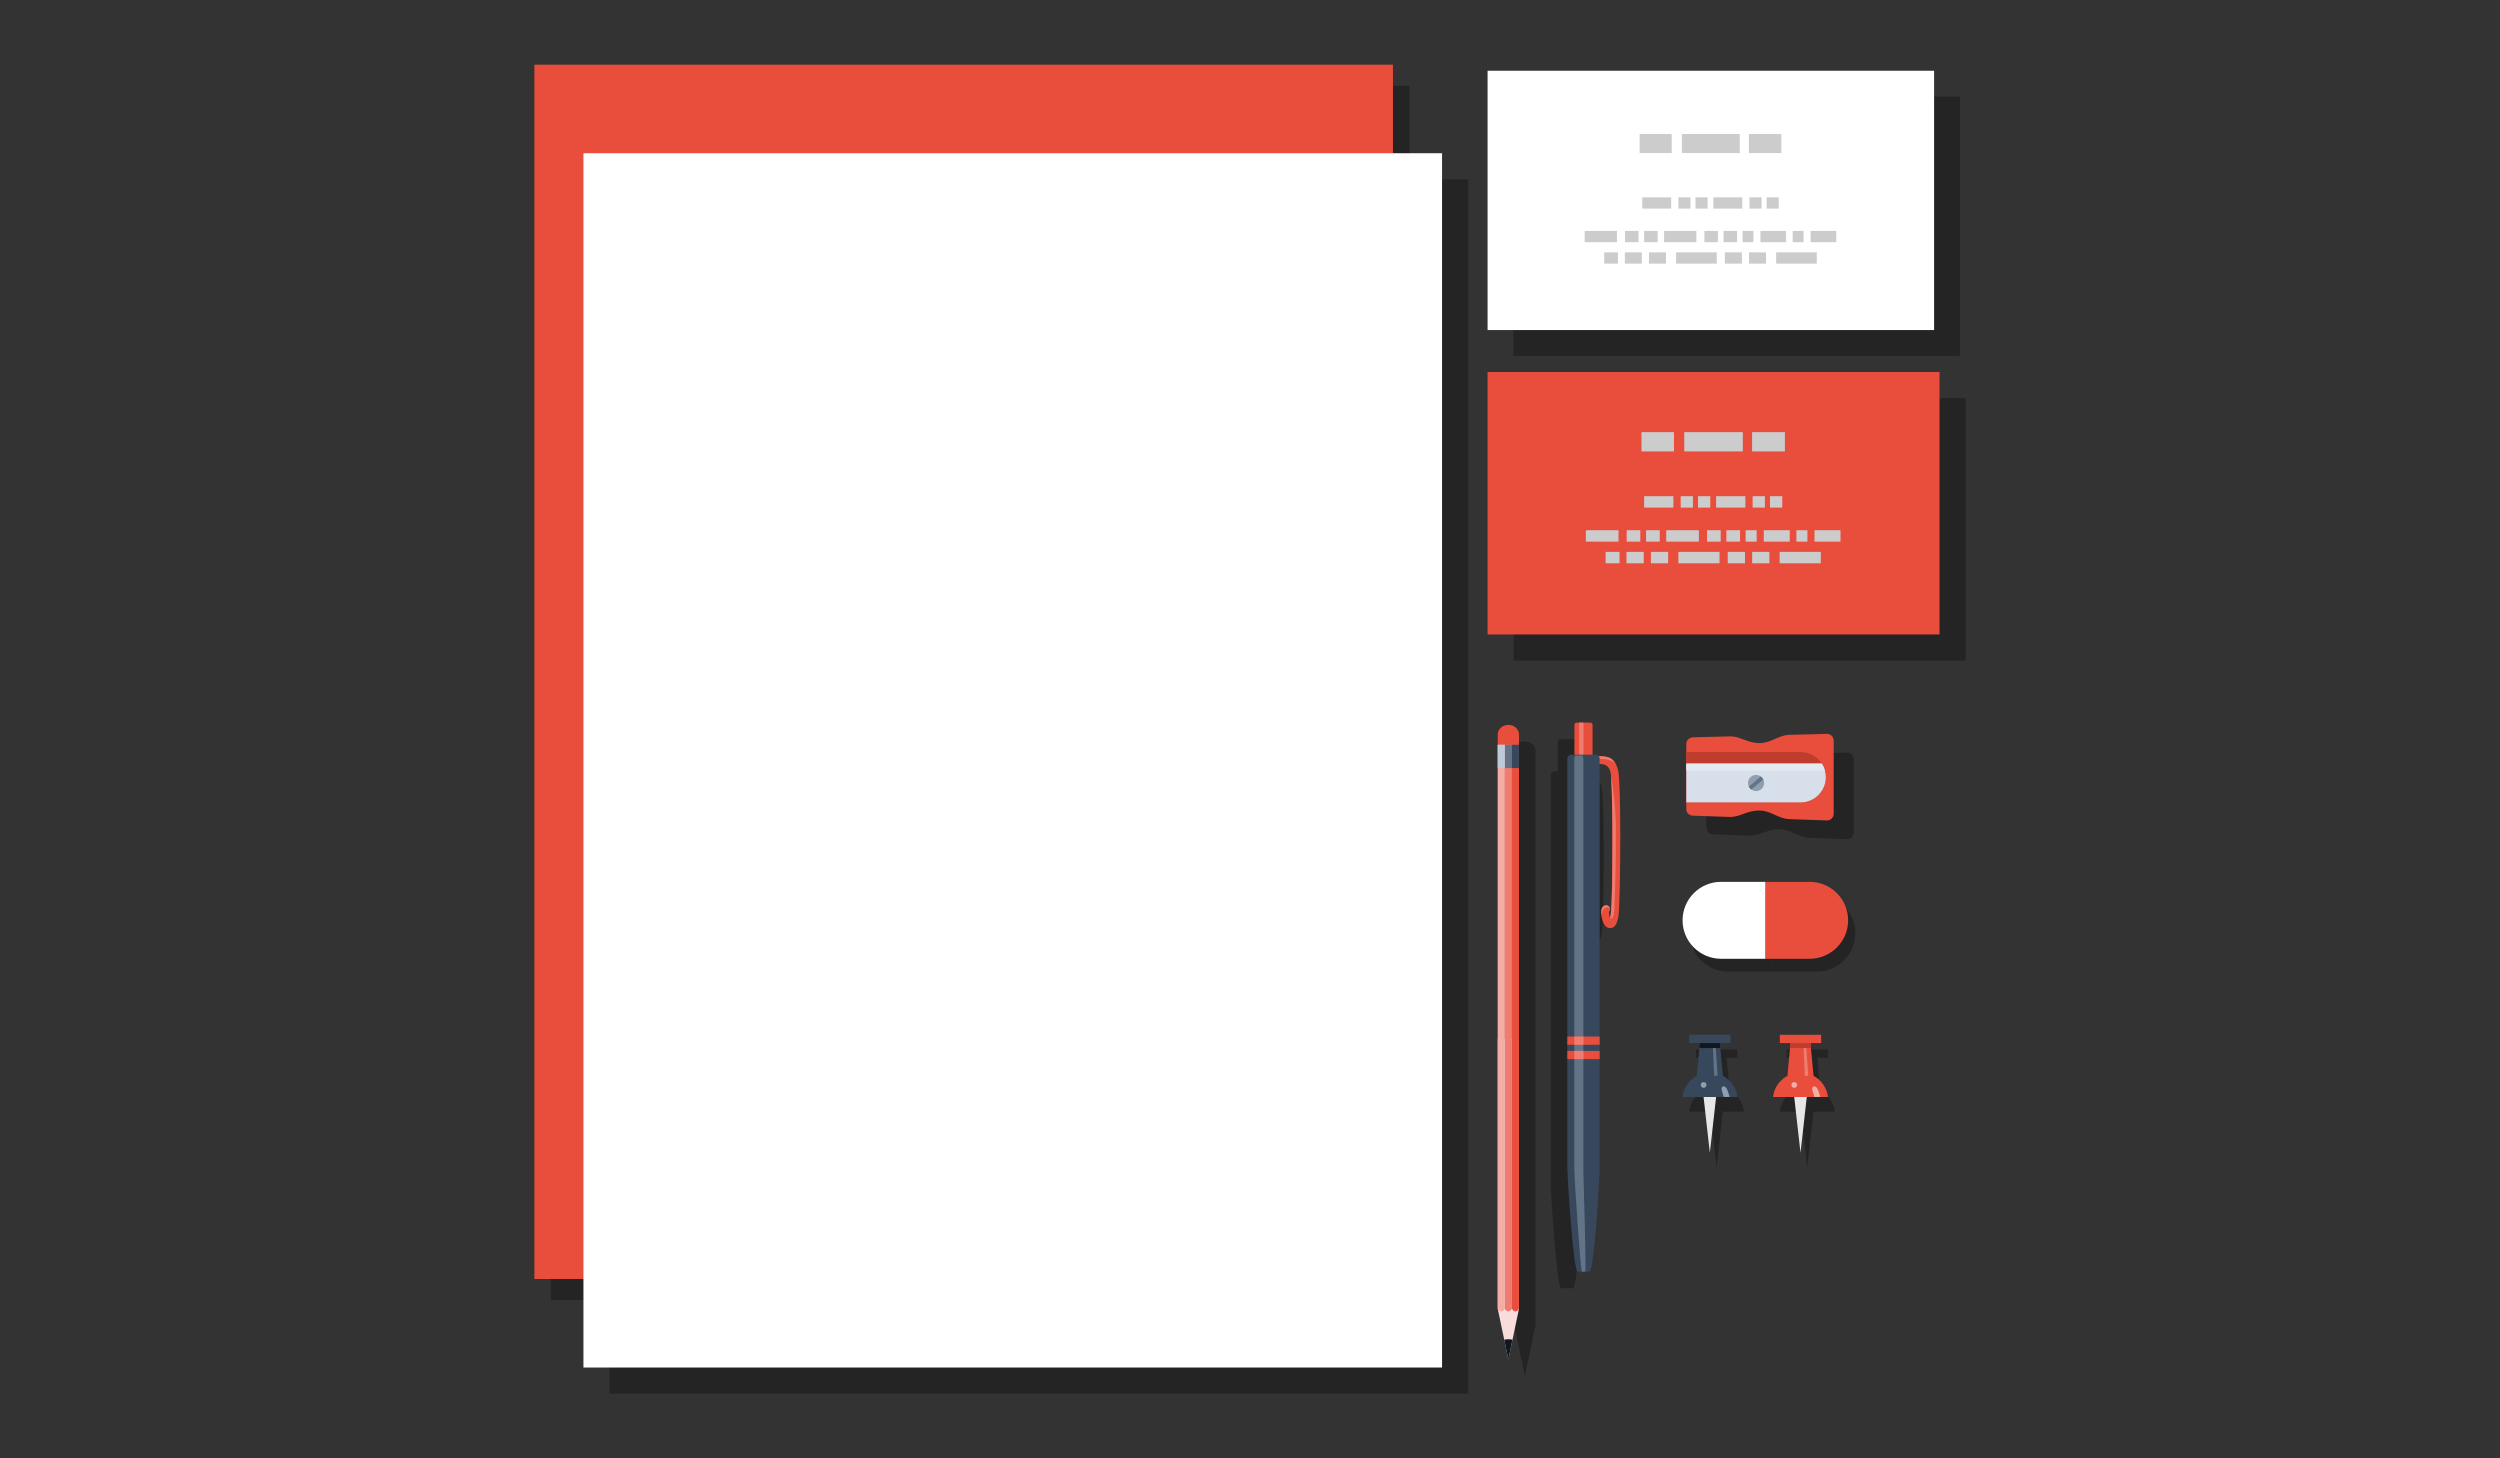<?xml version="1.0" encoding="utf-8"?>
<!-- Generator: Adobe Illustrator 16.0.0, SVG Export Plug-In . SVG Version: 6.00 Build 0)  -->
<!DOCTYPE svg PUBLIC "-//W3C//DTD SVG 1.1//EN" "http://www.w3.org/Graphics/SVG/1.1/DTD/svg11.dtd">
<svg version="1.1" id="Layer_1" xmlns="http://www.w3.org/2000/svg" xmlns:xlink="http://www.w3.org/1999/xlink" x="0px" y="0px"
	 width="600px" height="350px" viewBox="0 0 600 350" enable-background="new 0 0 600 350" xml:space="preserve">
<rect x="0" y="0" width="600" height="350" fill="#333333" stroke="none"/>
<g>
	<g>
		<path opacity="0.3" fill="#010101" enable-background="new    " d="M373.152,185.099h0.73v-7.156c0-0.296,0.246-0.537,0.539-0.537
			h0.74h0.783h1.756c0.293,0,0.535,0.241,0.535,0.537v7.156h0.734c0.092,0,0.186,0.011,0.277,0.044
			c0.18,0.051,0.344,0.163,0.463,0.301c1.84-0.011,3.855,0.199,4.662,3.396c0.359,1.432,0.51,8.214,0.514,15.469
			c0.016,8.879-0.182,18.506-0.469,19.81c-0.188,0.864-0.373,1.415-0.594,1.784c-0.371,0.611-0.799,0.807-1.354,0.822
			c-0.979,0.036-1.613-0.94-1.92-2.071c-0.092-0.344-0.156-0.704-0.199-1.05c-0.033-0.353-0.043-0.699-0.016-0.987
			c0.064-0.758,0.408-1.282,1.064-1.366c0.518-0.055,0.984,0.31,1.037,0.83c0.033,0.287-0.059,0.549-0.24,0.745
			c-0.006,0.153,0,0.344,0.021,0.569c0.031,0.251,0.08,0.52,0.15,0.769c0.029,0.103,0.041,0.194,0.041,0.284
			c0.051-0.188,0.113-0.431,0.174-0.729c0.258-1.208,0.447-10.654,0.436-19.414c-0.004-7.113-0.141-13.731-0.467-15.018
			c-0.426-1.677-1.533-1.937-2.621-1.963v65.429v1.965v1.479v1.965v26.295c0,2.071-1.27,24.723-2.465,24.723h-1.006h-0.791h-1
			c-1.033,0-2.469-22.651-2.469-24.723v-26.295v-1.965v-1.479v-1.965v-66.7C372.193,185.524,372.625,185.099,373.152,185.099z"/>
		<path fill="#E94E3C" d="M378.404,173.422h3.27c0.297,0,0.539,0.243,0.539,0.542v19.284c0,0.299-0.242,0.536-0.539,0.536h-3.27
			c-0.297,0-0.539-0.237-0.539-0.536v-19.284C377.865,173.666,378.107,173.422,378.404,173.422z"/>
		<path fill="#EE7C70" d="M379.135,173.422h0.791c0.07,0,0.123,0.06,0.123,0.129v20.108c0,0.072-0.053,0.129-0.123,0.129h-0.791
			c-0.068,0-0.129-0.057-0.129-0.129v-20.108C379.006,173.485,379.064,173.422,379.135,173.422z"/>
		<g>
			<path fill="#E94E3C" d="M382.75,183.36c-0.516,0-0.941-0.419-0.941-0.941c0-0.523,0.426-0.94,0.941-0.94
				c0.33,0,0.404-0.006,0.475-0.006h0.004c1.953-0.035,4.246-0.069,5.117,3.379c0.367,1.437,0.512,8.227,0.521,15.48
				c0.014,8.867-0.186,18.5-0.475,19.804c-0.186,0.863-0.371,1.418-0.598,1.785c-0.369,0.609-0.795,0.809-1.355,0.824
				c-0.977,0.033-1.609-0.937-1.908-2.071c-0.098-0.339-0.164-0.713-0.203-1.05c-0.039-0.357-0.051-0.696-0.018-0.99
				c0.063-0.756,0.408-1.29,1.066-1.357c0.512-0.064,0.979,0.31,1.039,0.828c0.037,0.279-0.066,0.549-0.244,0.742
				c-0.01,0.15-0.004,0.35,0.023,0.575c0.031,0.243,0.08,0.512,0.145,0.771c0.027,0.097,0.037,0.188,0.037,0.279
				c0.061-0.192,0.113-0.43,0.178-0.727c0.264-1.21,0.447-10.654,0.436-19.413c-0.006-7.113-0.133-13.731-0.467-15.018
				c-0.506-2.018-1.992-1.99-3.266-1.964l0,0L382.75,183.36L382.75,183.36z M383.225,181.473h0.004H383.225z"/>
		</g>
		<g>
			<path fill="#EE7C70" d="M387.416,218.448c-0.07,1.111-0.248,2.218-1.039,2.021c0.125-0.283,0.227-0.987,0.299-2.021H387.416
				L387.416,218.448z M384.332,218.448h0.373c-0.162,0.275-0.297,0.655-0.377,1.178c-0.039-0.354-0.051-0.692-0.018-0.989
				C384.316,218.572,384.322,218.508,384.332,218.448z M386.646,186.153c0.51,2.33,1.168,8.437,1.174,12.979
				c0,7.254-0.168,15.013-0.35,18.315c-0.018,0.307-0.027,0.657-0.055,1.001h-0.74c0.289-3.647,0.324-11.302,0.311-18.116
				C386.984,195.038,386.857,189.285,386.646,186.153L386.646,186.153z M384.705,218.448h-0.373
				c0.102-0.641,0.426-1.089,1.008-1.167c0.586-0.097,1.027,0.393,1.076,0.823C386.346,217.831,385.318,217.399,384.705,218.448
				L384.705,218.448z M387.82,183.442c-0.873-1.395-3.654-1.33-5.602-1.3h-0.006l-0.361,0.014c0.109-0.396,0.469-0.678,0.898-0.678
				c0.33,0,0.404-0.006,0.475-0.006h0.004C385.684,181.521,386.906,181.617,387.82,183.442L387.82,183.442z M383.225,181.473h0.004
				H383.225z"/>
		</g>
		<path fill="#37485C" d="M377.127,181.117h5.818c0.529,0,0.963,0.431,0.963,0.958v98.411c0,2.072-1.27,24.722-2.465,24.722h-2.807
			c-1.027,0-2.467-22.649-2.467-24.722v-98.411C376.17,181.548,376.607,181.117,377.127,181.117z"/>
		<path fill="#637486" d="M378.102,181.316h1.631c0.148,0,0.271,0.43,0.271,0.958v98.407c0,2.075,0.768,24.521,0.436,24.521h-0.793
			c-0.285,0-1.814-22.446-1.814-24.521v-98.407C377.832,181.746,377.951,181.316,378.102,181.316z"/>
		<g>
			<rect x="376.17" y="252.219" fill="#E94E3C" width="7.738" height="1.969"/>
			<rect x="376.17" y="248.774" fill="#E94E3C" width="7.738" height="1.97"/>
		</g>
		<g>
			<rect x="377.832" y="252.219" fill="#EE7C70" width="2.207" height="1.969"/>
			<rect x="377.832" y="248.774" fill="#EE7C70" width="2.207" height="1.97"/>
		</g>
	</g>
	<path opacity="0.3" fill="#010101" enable-background="new    " d="M413.486,266.795l-1.508,13.398l-1.506-13.398h-5.086
		c0.254-2.211,1.588-4.085,3.465-5.091l0.727-7.842h-2.555v-1.999h9.91v1.999h-2.555l0.73,7.842c1.871,1.004,3.203,2.88,3.463,5.091
		h-1.855h-1.418H413.486z"/>
	<g>
		<polygon fill="#E7E7E7" points="408.799,262.766 411.926,262.766 410.359,276.673 		"/>
		<path fill="#37485C" d="M405.41,248.349h9.904v1.991h-2.549l0.725,7.854c1.877,0.997,3.213,2.874,3.463,5.08h-13.176
			c0.254-2.206,1.586-4.075,3.457-5.08l0.73-7.854h-2.551v-1.991H405.41z"/>
		<polygon fill="#637486" points="411.688,250.34 412.227,258.19 411.396,258.19 411.059,250.34 		"/>
		<polygon fill="#0E1722" points="412.766,250.34 412.873,251.536 407.852,251.536 407.959,250.34 		"/>
		<circle fill="#909FAF" cx="408.863" cy="260.387" r="0.684"/>
		<path fill="#909FAF" d="M415.1,263.27h-1.414c-0.119-0.499-0.262-0.989-0.426-1.474c-0.426-1.205,0.742-1.507,1.232-0.366
			C414.744,262.027,414.943,262.641,415.1,263.27z"/>
	</g>
	<path opacity="0.3" fill="#010101" enable-background="new    " d="M435.246,266.795l-1.512,13.398l-1.508-13.398h-5.084
		c0.252-2.211,1.594-4.085,3.465-5.091l0.727-7.842h-2.557v-1.999h9.912v1.999h-2.557l0.732,7.842
		c1.867,1.004,3.207,2.88,3.459,5.091h-1.855h-1.41H435.246z"/>
	<g>
		<polygon fill="#E7E7E7" points="430.555,262.766 433.686,262.766 432.119,276.673 		"/>
		<path fill="#E94E3C" d="M427.158,248.349h9.922v1.991h-2.563l0.732,7.854c1.867,0.997,3.203,2.874,3.461,5.08h-13.184
			c0.256-2.206,1.588-4.075,3.467-5.08l0.723-7.854h-2.557v-1.991H427.158z"/>
		<polygon fill="#EE7C70" points="433.443,250.34 433.982,258.19 433.152,258.19 432.818,250.34 		"/>
		<polygon fill="#BB3E2F" points="434.518,250.34 434.631,251.536 429.607,251.536 429.713,250.34 		"/>
		<circle fill="#F3ADA5" cx="430.619" cy="260.387" r="0.684"/>
		<path fill="#F3ADA5" d="M436.848,263.27h-1.41c-0.117-0.499-0.258-0.989-0.43-1.474c-0.412-1.205,0.754-1.507,1.244-0.366
			C436.504,262.027,436.703,262.641,436.848,263.27z"/>
	</g>
	<g>
		<path opacity="0.3" fill="#010101" enable-background="new    " d="M363.424,285.406v32.673l1.549,7.412l0.996,4.737l0.994-4.737
			l1.553-7.412v-32.673v-32.122v-64.982v-5.591v-2.481c0-1.264-1.145-2.298-2.553-2.298l0,0c-1.398,0-2.545,1.034-2.545,2.298v2.481
			v5.591v64.982v32.122H363.424z"/>
		<polygon fill="#F9DDDA" points="359.457,249.323 359.457,314.112 362.008,326.262 364.553,314.112 364.553,249.323 		"/>
		<path fill="#E94E3C" d="M364.553,176.264c0-1.264-1.145-2.297-2.545-2.297l0,0c-1.404,0-2.551,1.034-2.551,2.297v73.06h5.096
			V176.264z"/>
		<path fill="#EE7C70" d="M362.857,314.112V178.749h-1.705v135.363C361.686,314.958,362.289,314.958,362.857,314.112z"/>
		<path fill="#E94E3C" d="M362.857,314.112c0.518,0.866,1.195,0.841,1.695,0V178.749h-1.695V314.112z"/>
		<path fill="#F3ADA5" d="M359.457,314.112c0.592,0.861,1.152,0.851,1.695,0V178.749h-1.695V314.112z"/>
		<path fill="#0E1722" d="M361.012,321.528l0.994,4.736l0.994-4.736c-0.328-0.067-0.654-0.103-0.994-0.103
			C361.664,321.426,361.336,321.458,361.012,321.528z"/>
		<rect x="361.152" y="178.749" fill="#637486" width="1.705" height="5.592"/>
		<rect x="362.857" y="178.749" fill="#37485C" width="1.695" height="5.592"/>
		<rect x="359.457" y="178.749" fill="#BDCAD9" width="1.695" height="5.592"/>
	</g>
	<g>
		<path opacity="0.3" fill="#010101" enable-background="new    " d="M411.172,181.439c2.949-0.08,5.895-0.155,8.84-0.23
			c2.441-0.064,4.174,1.68,7.289,1.614c2.586-0.054,4.408-1.916,6.928-1.979c1.496-0.039,3.008-0.082,4.504-0.119
			c1.502-0.038,3.006-0.075,4.508-0.113c0.91-0.021,1.652,0.699,1.652,1.604c0,2.928,0,5.865,0,8.792c0,2.93,0,5.859,0,8.795
			c0,0.904-0.742,1.62-1.658,1.588c-1.506-0.057-3.018-0.107-4.52-0.165c-1.5-0.054-3.016-0.107-4.521-0.161
			c-2.518-0.091-4.344-1.974-6.938-2.05c-3.117-0.097-4.871,1.625-7.313,1.539c-2.953-0.102-5.902-0.202-8.863-0.31
			c-0.906-0.04-1.551-0.729-1.551-1.542v-15.754C409.529,182.141,410.262,181.457,411.172,181.439z"/>
		<path fill="#E94E3C" d="M406.355,176.952c2.947-0.075,5.898-0.15,8.842-0.22c2.436-0.069,4.176,1.668,7.285,1.608
			c2.588-0.054,4.412-1.91,6.924-1.975c1.502-0.043,3.008-0.08,4.504-0.116c1.502-0.04,3.012-0.083,4.512-0.118
			c0.916-0.023,1.662,0.696,1.662,1.606c0,2.927,0,5.859,0,8.787c0,2.93,0,5.864,0,8.794c0,0.905-0.746,1.625-1.662,1.588
			c-1.506-0.057-3.02-0.103-4.527-0.159c-1.502-0.054-3.014-0.113-4.514-0.161c-2.525-0.091-4.348-1.979-6.943-2.055
			c-3.121-0.092-4.863,1.63-7.311,1.538c-2.953-0.097-5.908-0.207-8.861-0.31c-0.91-0.034-1.553-0.729-1.553-1.541v-15.749
			C404.715,177.658,405.451,176.979,406.355,176.952z"/>
		<path fill="#C03D2E" d="M404.715,192.578v-12.091h27.432c3.324,0,6.047,2.718,6.047,6.043l0,0c0,3.325-2.723,6.045-6.047,6.045
			h-27.432V192.578z"/>
		<path fill="#D7DFEA" d="M404.715,192.578v-9.308h32.516c0.611,0.946,0.967,2.065,0.967,3.26l0,0c0,3.325-2.723,6.048-6.049,6.048
			H404.715z"/>
		<path fill="#E4EAF2" d="M404.715,184.921v-1.65h32.516c0.328,0.505,0.576,1.06,0.746,1.65H404.715z"/>
		<path fill="#909FAF" d="M421.455,185.986c1.07,0,1.936,0.866,1.936,1.937c0,1.069-0.865,1.939-1.936,1.939
			c-1.072,0-1.938-0.87-1.938-1.939C419.518,186.853,420.383,185.986,421.455,185.986z"/>
		<path fill="#637486" d="M423.182,187.058c-0.135-0.274-0.338-0.517-0.592-0.7l-2.867,2.433c0.139,0.28,0.344,0.517,0.59,0.7
			L423.182,187.058z"/>
	</g>
	<rect x="132.195" y="20.572" opacity="0.3" fill="#010101" enable-background="new    " width="206.063" height="291.426"/>
	<rect x="128.247" y="15.521" fill="#E94E3C" width="206.062" height="291.43"/>
	<g>
		<rect x="146.3" y="43.046" opacity="0.3" fill="#010101" enable-background="new    " width="206.067" height="291.432"/>
		<rect x="140.028" y="36.776" fill="#FFFFFF" width="206.064" height="291.429"/>
	</g>
	<g opacity="0.3">
		<path fill="#010101" d="M414.781,214.715c-5.1,0-9.232,4.132-9.232,9.233c0,5.099,4.133,9.235,9.232,9.235h10.676v-18.466h-10.676
			V214.715z"/>
		<path fill="#010101" d="M436.051,214.715h-10.572v18.466h10.572c5.098,0,9.23-4.137,9.23-9.232
			C445.281,218.847,441.148,214.715,436.051,214.715z"/>
	</g>
	<g>
		<path fill="#FFFFFF" d="M413.049,211.643c-5.094,0-9.232,4.133-9.232,9.232c0,5.099,4.139,9.231,9.232,9.231h10.682v-18.462
			h-10.682V211.643z"/>
		<path fill="#E94E3C" d="M434.32,211.643h-10.574v18.461h10.574c5.094,0,9.227-4.133,9.227-9.229
			C443.547,215.775,439.414,211.643,434.32,211.643z"/>
	</g>
	<g>
		<rect x="363.283" y="95.553" opacity="0.3" fill="#010101" enable-background="new    " width="108.471" height="62.987"/>
		<rect x="357.02" y="89.282" fill="#E94E3C" width="108.465" height="62.989"/>
		<g>
			<rect x="393.959" y="103.713" fill="#CDCCCC" width="7.791" height="4.625"/>
			<rect x="404.225" y="103.713" fill="#CDCCCC" width="14.051" height="4.625"/>
			<rect x="420.502" y="103.713" fill="#CDCCCC" width="7.873" height="4.625"/>
			<rect x="418.953" y="127.253" fill="#CDCCCC" width="2.646" height="2.739"/>
			<rect x="423.301" y="127.253" fill="#CDCCCC" width="6.234" height="2.739"/>
			<rect x="431.135" y="127.253" fill="#CDCCCC" width="2.648" height="2.739"/>
			<rect x="435.486" y="127.253" fill="#CDCCCC" width="6.236" height="2.739"/>
			<rect x="394.594" y="119.085" fill="#CDCCCC" width="7.021" height="2.739"/>
			<rect x="403.363" y="119.085" fill="#CDCCCC" width="2.938" height="2.739"/>
			<rect x="407.529" y="119.085" fill="#CDCCCC" width="2.932" height="2.739"/>
			<rect x="411.867" y="119.085" fill="#CDCCCC" width="7.02" height="2.739"/>
			<rect x="420.631" y="119.085" fill="#CDCCCC" width="2.943" height="2.739"/>
			<rect x="424.801" y="119.085" fill="#CDCCCC" width="2.939" height="2.739"/>
			<rect x="380.609" y="127.253" fill="#CDCCCC" width="7.834" height="2.739"/>
			<rect x="390.402" y="127.253" fill="#CDCCCC" width="3.273" height="2.739"/>
			<rect x="395.051" y="127.253" fill="#CDCCCC" width="3.283" height="2.739"/>
			<rect x="399.898" y="127.253" fill="#CDCCCC" width="7.836" height="2.739"/>
			<rect x="409.688" y="127.253" fill="#CDCCCC" width="3.279" height="2.739"/>
			<rect x="414.336" y="127.253" fill="#CDCCCC" width="3.281" height="2.739"/>
			<rect x="385.35" y="132.454" fill="#CDCCCC" width="3.336" height="2.739"/>
			<rect x="427.115" y="132.454" fill="#CDCCCC" width="9.879" height="2.739"/>
			<rect x="420.523" y="132.454" fill="#CDCCCC" width="4.133" height="2.739"/>
			<rect x="414.658" y="132.454" fill="#CDCCCC" width="4.139" height="2.739"/>
			<rect x="402.811" y="132.454" fill="#CDCCCC" width="9.879" height="2.739"/>
			<rect x="396.219" y="132.454" fill="#CDCCCC" width="4.137" height="2.739"/>
			<rect x="390.359" y="132.454" fill="#CDCCCC" width="4.133" height="2.739"/>
		</g>
	</g>
	<g>
		<rect x="363.213" y="23.176" opacity="0.3" fill="#010101" enable-background="new    " width="107.16" height="62.229"/>
		<rect x="357.02" y="16.98" fill="#FFFFFF" width="107.164" height="62.232"/>
		<g>
			<rect x="393.512" y="32.167" fill="#CDCCCC" width="7.701" height="4.568"/>
			<rect x="403.654" y="32.167" fill="#CDCCCC" width="13.883" height="4.568"/>
			<rect x="419.738" y="32.167" fill="#CDCCCC" width="7.785" height="4.568"/>
			<rect x="418.205" y="55.422" fill="#CDCCCC" width="2.619" height="2.706"/>
			<rect x="422.51" y="55.422" fill="#CDCCCC" width="6.154" height="2.706"/>
			<rect x="430.248" y="55.422" fill="#CDCCCC" width="2.613" height="2.706"/>
			<rect x="434.547" y="55.422" fill="#CDCCCC" width="6.16" height="2.706"/>
			<rect x="394.143" y="47.355" fill="#CDCCCC" width="6.936" height="2.708"/>
			<rect x="402.805" y="47.355" fill="#CDCCCC" width="2.904" height="2.708"/>
			<rect x="406.926" y="47.355" fill="#CDCCCC" width="2.904" height="2.708"/>
			<rect x="411.215" y="47.355" fill="#CDCCCC" width="6.93" height="2.708"/>
			<rect x="419.873" y="47.355" fill="#CDCCCC" width="2.9" height="2.708"/>
			<rect x="423.988" y="47.355" fill="#CDCCCC" width="2.906" height="2.708"/>
			<rect x="380.33" y="55.422" fill="#CDCCCC" width="7.742" height="2.706"/>
			<rect x="390.004" y="55.422" fill="#CDCCCC" width="3.24" height="2.706"/>
			<rect x="394.594" y="55.422" fill="#CDCCCC" width="3.244" height="2.706"/>
			<rect x="399.383" y="55.422" fill="#CDCCCC" width="7.744" height="2.706"/>
			<rect x="409.053" y="55.422" fill="#CDCCCC" width="3.244" height="2.706"/>
			<rect x="413.652" y="55.422" fill="#CDCCCC" width="3.24" height="2.706"/>
			<rect x="385.006" y="60.563" fill="#CDCCCC" width="3.297" height="2.705"/>
			<rect x="426.275" y="60.563" fill="#CDCCCC" width="9.756" height="2.705"/>
			<rect x="419.758" y="60.563" fill="#CDCCCC" width="4.086" height="2.705"/>
			<rect x="413.971" y="60.563" fill="#CDCCCC" width="4.084" height="2.705"/>
			<rect x="402.268" y="60.563" fill="#CDCCCC" width="9.754" height="2.705"/>
			<rect x="395.75" y="60.563" fill="#CDCCCC" width="4.086" height="2.705"/>
			<rect x="389.961" y="60.563" fill="#CDCCCC" width="4.084" height="2.705"/>
		</g>
	</g>
</g>
</svg>
